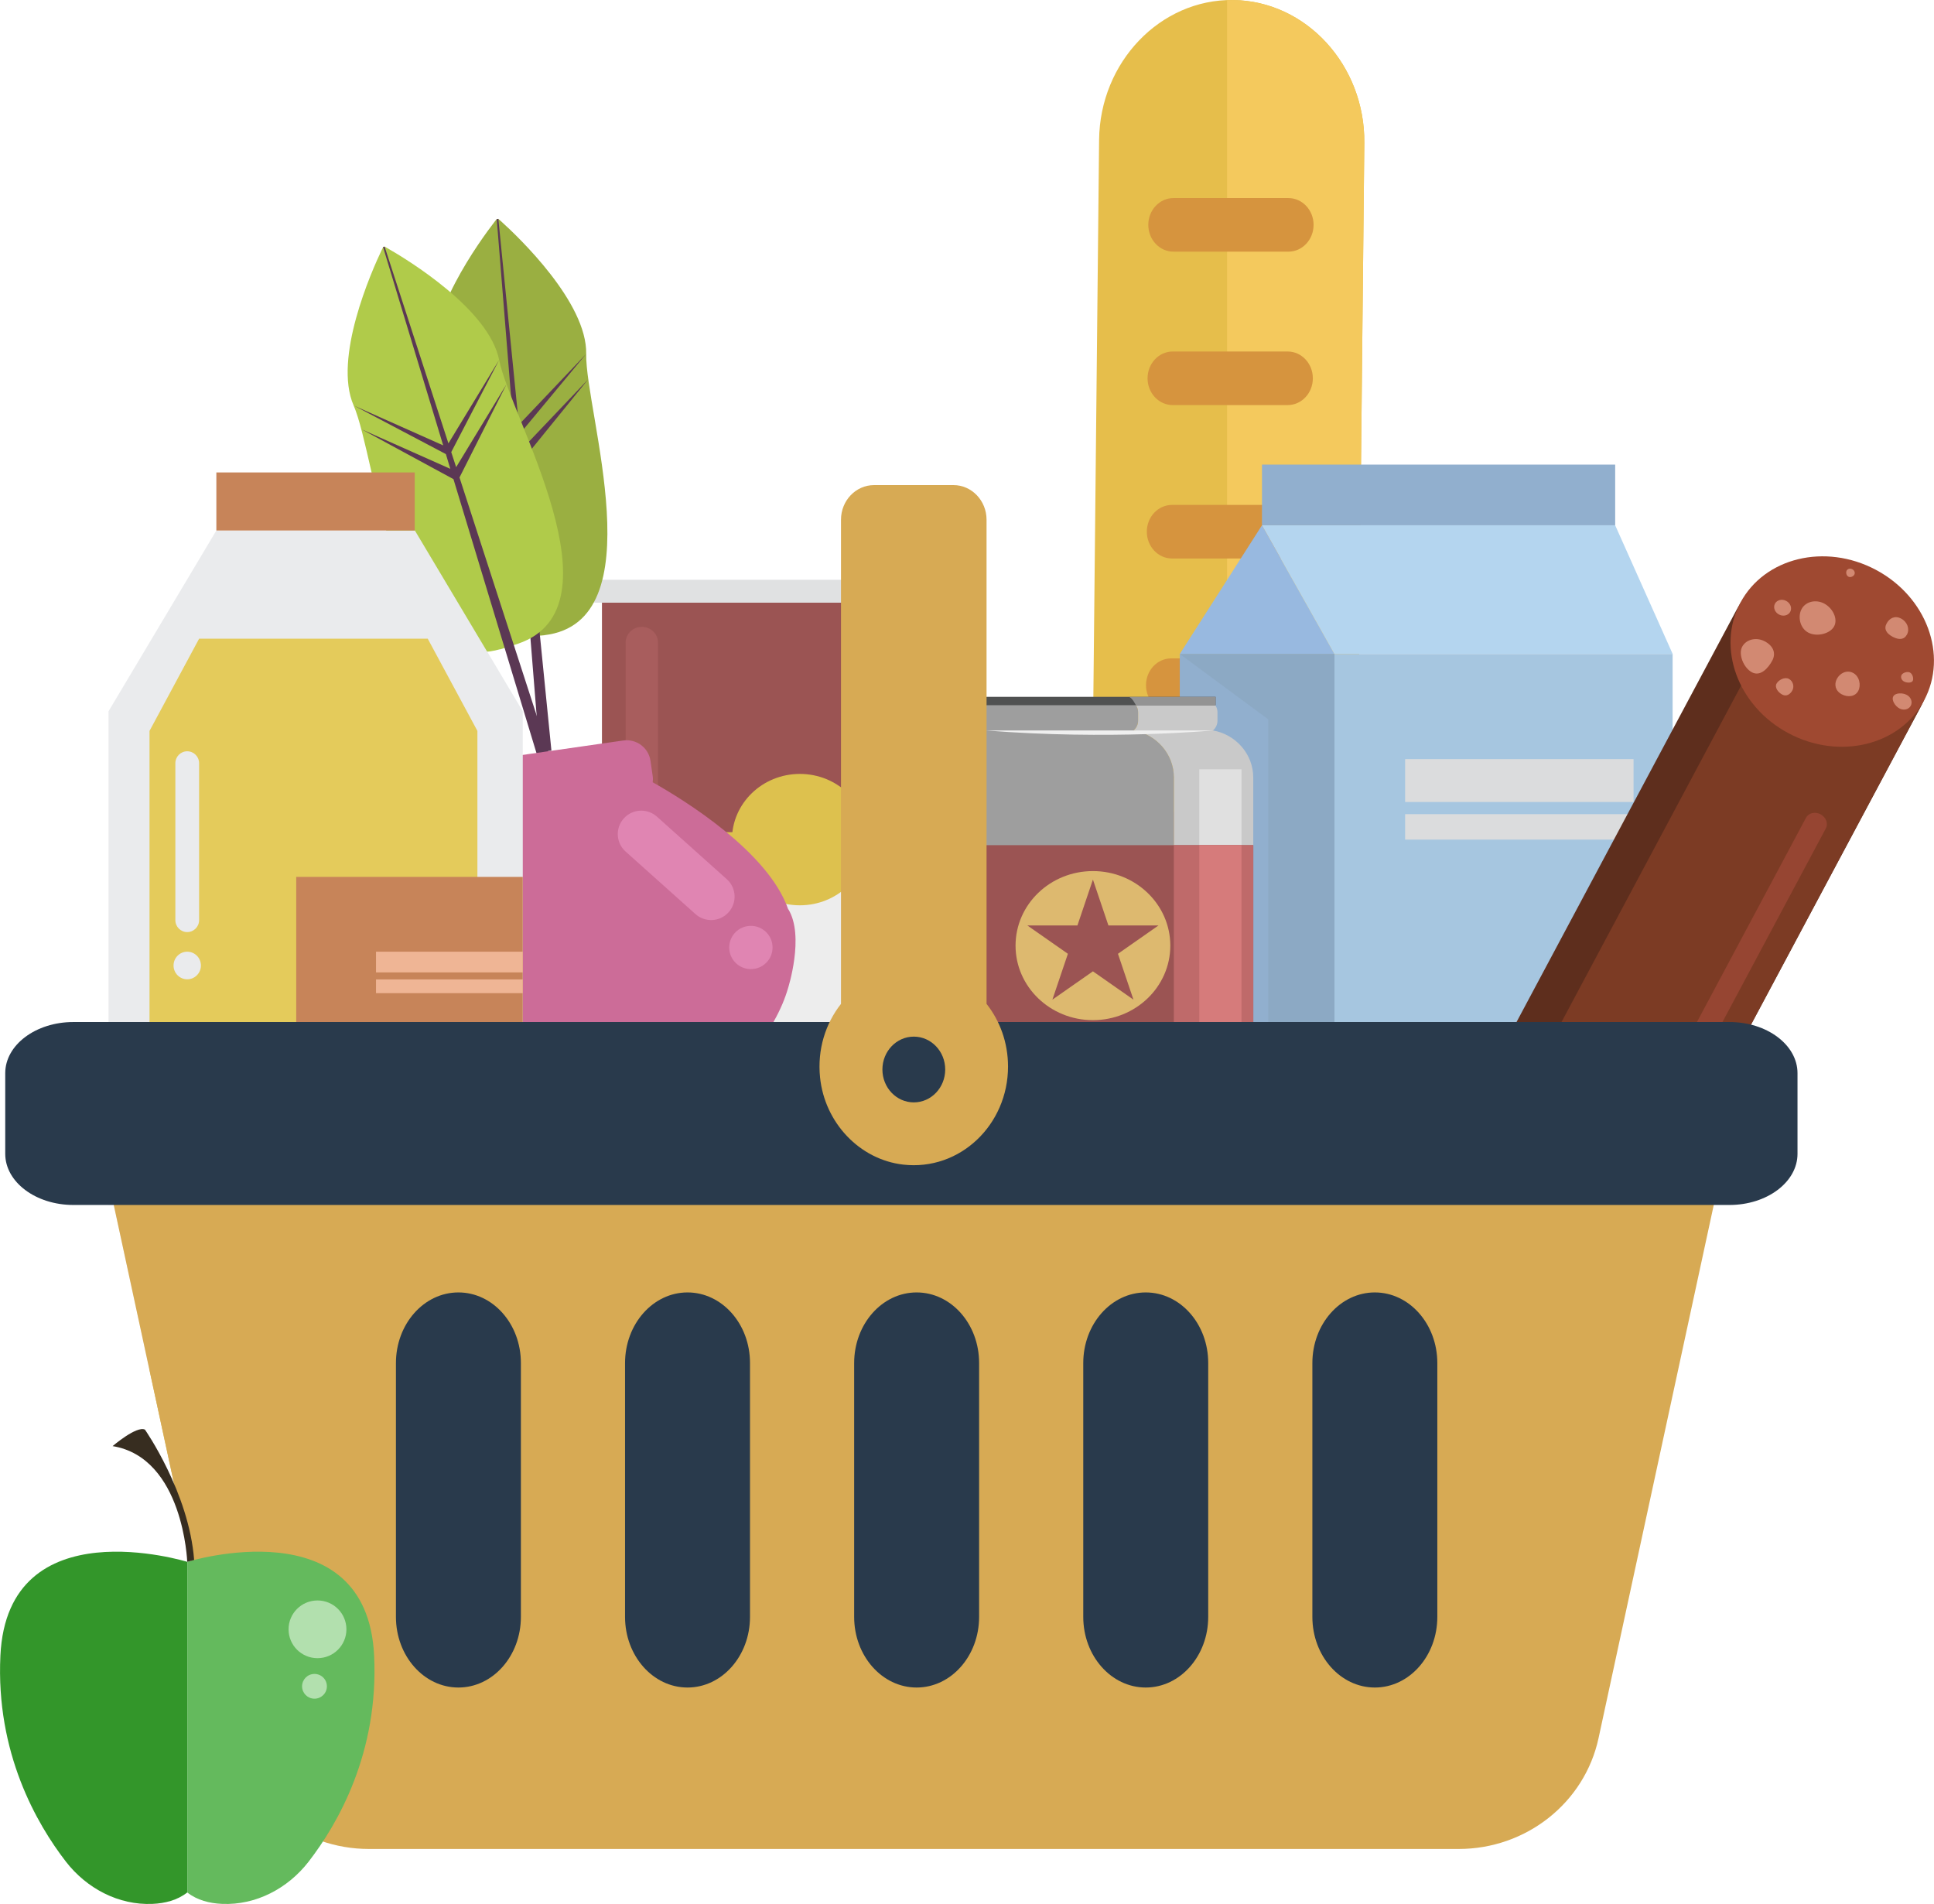<svg width="192" height="189" viewBox="0 0 192 189" fill="none" xmlns="http://www.w3.org/2000/svg">
<g clip-path="url(#clip0_1440_102458)">
<path d="M122.426 -9.18236e-05C115.184 -0.087 109.194 6.169 109.114 13.886L108.188 103.727C108.108 111.451 113.971 117.839 121.206 117.925C128.448 118.012 134.438 111.757 134.518 104.039L135.444 14.199C135.524 6.475 129.667 0.086 122.426 -9.18236e-05Z" fill="#E6BE4B"/>
<path d="M135.444 14.199L134.524 104.039C134.444 111.537 128.795 117.659 121.819 117.925V0.013C122.013 0.006 122.219 0.006 122.426 0.006C129.667 0.099 135.53 6.488 135.444 14.205V14.199Z" fill="#F4C95D"/>
<path d="M127.909 19.663H116.496C115.117 19.663 113.998 20.853 113.998 22.322C113.998 23.791 115.117 24.981 116.496 24.981H127.909C129.288 24.981 130.407 23.791 130.407 22.322C130.407 20.853 129.288 19.663 127.909 19.663Z" fill="#D6943E"/>
<path d="M127.836 34.893H116.423C115.044 34.893 113.925 36.083 113.925 37.552C113.925 39.021 115.044 40.211 116.423 40.211H127.836C129.215 40.211 130.334 39.021 130.334 37.552C130.334 36.083 129.215 34.893 127.836 34.893Z" fill="#D6943E"/>
<path d="M127.762 50.122H116.35C114.971 50.122 113.852 51.312 113.852 52.781C113.852 54.25 114.971 55.44 116.35 55.44H127.762C129.141 55.44 130.261 54.25 130.261 52.781C130.261 51.312 129.141 50.122 127.762 50.122Z" fill="#D6943E"/>
<path d="M127.682 65.357H116.27C114.891 65.357 113.771 66.547 113.771 68.016C113.771 69.486 114.891 70.675 116.27 70.675H127.682C129.061 70.675 130.181 69.486 130.181 68.016C130.181 66.547 129.061 65.357 127.682 65.357Z" fill="#D6943E"/>
<path d="M127.609 80.587H116.197C114.818 80.587 113.698 81.777 113.698 83.246C113.698 84.715 114.818 85.905 116.197 85.905H127.609C128.988 85.905 130.107 84.715 130.107 83.246C130.107 81.777 128.988 80.587 127.609 80.587Z" fill="#E5AB5E"/>
<path d="M127.536 95.816H116.123C114.744 95.816 113.625 97.006 113.625 98.475C113.625 99.944 114.744 101.134 116.123 101.134H127.536C128.915 101.134 130.034 99.944 130.034 98.475C130.034 97.006 128.915 95.816 127.536 95.816Z" fill="#E5AB5E"/>
<path d="M125.284 52.143L132.48 64.919H117.123L125.284 52.143Z" fill="#98B9E0"/>
<path d="M132.486 64.919H117.123V119.401H132.486V64.919Z" fill="#91AFCE"/>
<path d="M125.284 52.143H160.348L166.057 64.919H132.479L125.284 52.143Z" fill="#B4D5EF"/>
<path d="M166.051 64.919H132.479V119.401H166.051V64.919Z" fill="#A6C6E0"/>
<path d="M160.348 46.12H125.284V52.143H160.348V46.12Z" fill="#91AFCE"/>
<path d="M162.173 75.356H139.495V79.61H162.173V75.356Z" fill="#DBDCDD"/>
<path d="M162.173 80.82H139.495V83.346H162.173V80.82Z" fill="#DBDCDD"/>
<path d="M155.657 114.994H142.886V116.417H155.657V114.994Z" fill="#DBDCDD"/>
<path d="M117.123 64.919L125.904 71.407V119.401H132.48V64.919H117.123Z" fill="#8CA9C4"/>
<path d="M93.772 59.82H59.761V106.884H93.772V59.82Z" fill="#EDEDED"/>
<path d="M93.772 59.82H59.761V83.346H93.772V59.82Z" fill="#9B5453"/>
<path d="M79.408 89.867C83.132 89.867 86.15 86.947 86.15 83.346C86.15 79.744 83.132 76.825 79.408 76.825C75.685 76.825 72.666 79.744 72.666 83.346C72.666 86.947 75.685 89.867 79.408 89.867Z" fill="#DDC14E"/>
<path d="M93.772 82.608H59.761V83.891H93.772V82.608Z" fill="#DDC14E"/>
<path d="M63.718 62.227C62.832 62.227 62.112 62.925 62.112 63.782V79.391C62.112 80.248 62.832 80.946 63.718 80.946C64.604 80.946 65.323 80.248 65.323 79.391V63.782C65.323 62.925 64.604 62.227 63.718 62.227Z" fill="#A85D5D"/>
<path d="M63.718 89.375C64.77 89.375 65.623 88.551 65.623 87.534C65.623 86.517 64.77 85.692 63.718 85.692C62.666 85.692 61.812 86.517 61.812 87.534C61.812 88.551 62.666 89.375 63.718 89.375Z" fill="#F7F7F7"/>
<path d="M93.918 106.884H59.468C58.821 106.884 58.295 107.389 58.295 108.021C58.295 108.653 58.821 109.158 59.468 109.158H93.918C94.564 109.158 95.091 108.653 95.091 108.021C95.091 107.389 94.564 106.884 93.918 106.884Z" fill="#E0E1E2"/>
<path d="M93.625 57.554H59.175C58.528 57.554 58.002 58.059 58.002 58.69C58.002 59.322 58.528 59.827 59.175 59.827H93.625C94.271 59.827 94.798 59.322 94.798 58.69C94.798 58.059 94.271 57.554 93.625 57.554Z" fill="#E0E1E2"/>
<path d="M54.044 63.044V63.058L52.172 63.224V63.211C41.053 63.889 44.237 42.138 43.111 36.481C42.112 31.476 47.675 23.858 49.108 22.003C49.201 21.897 49.261 21.804 49.314 21.744L49.474 21.73C49.534 21.784 49.614 21.863 49.727 21.95C51.466 23.519 58.295 30.026 58.195 35.138C58.095 40.908 65.117 61.741 54.051 63.051L54.044 63.044Z" fill="#9AAF41"/>
<path d="M51.759 44.631L51.606 43.062L58.188 35.138L51.513 42.158L49.474 21.73L49.314 21.744L50.967 42.245L43.165 36.528L51.04 43.148L51.16 44.671L43.405 38.987L51.246 45.734L53.565 74.624L54.744 74.518L51.866 45.694L58.395 37.651L51.759 44.631Z" fill="#5B3854"/>
<path d="M51.433 63.889V63.902L49.648 64.461V64.447C38.921 67.465 37.409 45.535 35.104 40.244C33.065 35.557 36.883 26.936 37.889 24.829C37.955 24.702 37.995 24.603 38.035 24.529L38.188 24.483C38.262 24.523 38.355 24.583 38.482 24.649C40.514 25.812 48.575 30.732 49.554 35.744C50.68 41.401 61.973 60.279 51.44 63.896L51.433 63.889Z" fill="#B0CB4A"/>
<path d="M45.284 46.373L44.798 44.877L49.548 35.737L44.518 44.013L38.182 24.476L38.029 24.523L43.998 44.212L35.164 40.277L44.265 45.077L44.704 46.539L35.924 42.63L45.018 47.563L53.425 75.302L54.551 74.95L45.617 47.396L50.281 38.15L45.284 46.373Z" fill="#5B3854"/>
<path d="M78.256 90.259V90.285C76.297 84.569 67.929 79.417 64.798 77.655C64.825 77.456 64.831 77.25 64.798 77.044L64.578 75.528C64.392 74.225 63.179 73.321 61.873 73.507L47.449 75.575C46.144 75.761 45.237 76.971 45.424 78.273L45.644 79.789C45.644 79.789 45.657 79.842 45.664 79.875C43.912 81.597 36.197 89.534 35.711 96.109C35.711 96.109 35.117 101.028 38.262 104.371C40.621 107.728 46.13 112.335 58.995 115.579L60.128 115.858L60.141 115.924L60.221 115.878L60.314 115.898V115.831L61.314 115.246C73.306 108.194 77.11 101.972 78.229 98.109C78.229 98.109 79.895 92.924 78.262 90.259H78.256Z" fill="#CC6C98"/>
<path d="M72.152 87.274L65.217 81.066C64.257 80.208 62.785 80.288 61.926 81.245C61.066 82.202 61.146 83.671 62.105 84.529L69.041 90.737C70 91.595 71.473 91.515 72.332 90.558C73.192 89.601 73.112 88.132 72.152 87.274Z" fill="#E085B2"/>
<path d="M74.544 96.201C75.733 96.201 76.696 95.24 76.696 94.054C76.696 92.868 75.733 91.907 74.544 91.907C73.356 91.907 72.393 92.868 72.393 94.054C72.393 95.24 73.356 96.201 74.544 96.201Z" fill="#E085B2"/>
<path d="M60.061 122.918L59.714 121.901C60.361 121.681 60.867 121.143 61.007 120.525C61.16 119.833 60.874 119.109 60.174 118.437C59.641 117.925 59.375 117.307 59.401 116.656C59.461 115.32 60.754 114.276 60.807 114.229L61.48 115.067C61.213 115.286 60.507 116.004 60.474 116.702C60.461 117.041 60.607 117.354 60.92 117.653C61.893 118.584 62.293 119.68 62.053 120.744C61.833 121.734 61.067 122.565 60.054 122.904L60.061 122.918Z" fill="#CC6C98"/>
<path d="M96.676 116.689L97.775 117.687H120.793L121.626 116.689H96.676Z" fill="#515151"/>
<path d="M120.421 72.511C120.694 72.271 120.867 71.926 120.867 71.54V70.716C120.867 69.998 120.267 69.406 119.528 69.406H111.646C112.379 69.406 112.986 69.991 112.986 70.716V71.54C112.986 71.926 112.812 72.271 112.539 72.511C114.804 72.909 116.537 74.857 116.537 77.184V112.402C116.537 115.014 114.351 117.148 111.68 117.148H119.561C122.233 117.148 124.418 115.014 124.418 112.402V77.184C124.418 74.857 122.686 72.909 120.421 72.511Z" fill="#C9C9C9"/>
<path d="M116.536 112.395V77.177C116.536 74.85 114.804 72.903 112.539 72.504C112.812 72.264 112.985 71.919 112.985 71.533V70.709C112.985 69.991 112.386 69.399 111.646 69.399H98.761C98.028 69.399 97.422 69.984 97.422 70.709V71.533C97.422 71.919 97.595 72.264 97.868 72.504C95.603 72.903 93.871 74.85 93.871 77.177V112.395C93.871 115.007 96.056 117.141 98.728 117.141H111.679C114.351 117.141 116.536 115.007 116.536 112.395Z" fill="#9E9E9E"/>
<path d="M97.875 72.51H120.42C120.42 72.51 110.154 73.487 97.875 72.51Z" fill="#EFEFEF"/>
<path d="M120.68 69.173H97.608V70.004H120.68V69.173Z" fill="#505151"/>
<path d="M112.772 70.011C112.772 70.011 112.372 69.18 112.039 69.18H120.68V70.011H112.772Z" fill="#939393"/>
<path d="M123.252 76.366H119.062V112.741H123.252V76.366Z" fill="#E0E0E0"/>
<path d="M124.424 83.897H93.878V104.272H124.424V83.897Z" fill="#9B5453"/>
<path d="M124.418 83.897H116.536V104.272H124.418V83.897Z" fill="#BF6A6A"/>
<path d="M108.502 101.267C112.744 101.267 116.184 97.955 116.184 93.869C116.184 89.783 112.744 86.47 108.502 86.47C104.259 86.47 100.82 89.783 100.82 93.869C100.82 97.955 104.259 101.267 108.502 101.267Z" fill="#DDB96F"/>
<path d="M108.501 87.314L110.04 91.868H115.01L110.986 94.68L112.525 99.233L108.501 96.421L104.477 99.233L106.016 94.68L101.992 91.868H106.962L108.501 87.314Z" fill="#9B5453"/>
<path d="M123.252 83.897H119.062V104.272H123.252V83.897Z" fill="#D67B7B"/>
<path d="M152.732 122.525L153.425 128.502L146.656 124.912L151.62 122.253L152.732 122.525Z" fill="#5E2E1D"/>
<path d="M150.86 122.818C145.817 120.139 143.678 114.343 146.07 109.856L172.466 60.412C174.012 57.514 177.063 55.879 180.387 55.812C182.22 55.759 184.118 56.191 185.917 57.142C190.96 59.82 193.099 65.617 190.707 70.104L164.311 119.548C162.206 123.49 157.296 125.105 152.712 123.603C152.093 123.39 151.473 123.137 150.86 122.812V122.818Z" fill="#5E2E1D"/>
<path d="M152.713 123.609C148.895 120.611 147.563 115.426 149.801 111.232L177.75 58.877C178.409 57.633 179.315 56.596 180.388 55.812C182.22 55.759 184.119 56.191 185.918 57.142C190.961 59.82 193.1 65.617 190.708 70.104L164.312 119.548C162.207 123.49 157.296 125.105 152.713 123.603V123.609Z" fill="#7C3B24"/>
<path d="M191.018 69.525C193.41 65.043 191.266 59.241 186.229 56.564C181.192 53.887 175.17 55.35 172.778 59.831C170.385 64.313 172.53 70.116 177.567 72.793C182.604 75.469 188.626 74.006 191.018 69.525Z" fill="#9F4931"/>
<path d="M188.735 61.403C189.348 61.728 189.608 62.433 189.322 62.978C189.035 63.523 188.509 63.536 187.896 63.211C187.283 62.885 187.003 62.446 187.29 61.901C187.576 61.356 188.122 61.077 188.735 61.403Z" fill="#D28972"/>
<path d="M177.596 67.392C178.016 67.618 178.142 68.156 177.942 68.529C177.743 68.901 177.363 69.174 176.943 68.954C176.523 68.735 176.164 68.243 176.363 67.871C176.563 67.498 177.176 67.166 177.596 67.392Z" fill="#D28972"/>
<path d="M183.891 56.504C184.104 56.617 184.191 56.856 184.091 57.042C183.991 57.228 183.705 57.354 183.498 57.241C183.291 57.128 183.232 56.822 183.331 56.636C183.431 56.45 183.685 56.39 183.891 56.504Z" fill="#D28972"/>
<path d="M177.729 60.73C177.928 60.357 177.749 59.874 177.33 59.652C176.912 59.429 176.411 59.551 176.212 59.923C176.013 60.296 176.191 60.779 176.61 61.001C177.029 61.224 177.53 61.102 177.729 60.73Z" fill="#D28972"/>
<path d="M183.971 66.8C184.604 67.132 184.777 68.03 184.478 68.588C184.178 69.147 183.465 69.253 182.839 68.921C182.212 68.588 182.059 67.95 182.359 67.385C182.659 66.82 183.345 66.468 183.971 66.8Z" fill="#D28972"/>
<path d="M189.295 68.981C189.714 69.2 189.894 69.685 189.694 70.057C189.494 70.43 188.995 70.549 188.575 70.33C188.155 70.111 187.756 69.506 187.955 69.133C188.155 68.761 188.875 68.754 189.295 68.981Z" fill="#D28972"/>
<path d="M189.621 66.767C189.874 66.9 190.007 67.365 189.888 67.591C189.768 67.817 189.275 67.791 189.021 67.651C188.768 67.512 188.662 67.226 188.782 67C188.902 66.774 189.368 66.628 189.614 66.761L189.621 66.767Z" fill="#D28972"/>
<path d="M181.1 59.913C181.94 60.359 182.486 61.429 182.086 62.174C181.686 62.918 180.361 63.244 179.521 62.798C178.682 62.353 178.455 61.203 178.855 60.459C179.255 59.714 180.261 59.468 181.1 59.913Z" fill="#D28972"/>
<path d="M175.197 63.663C176.037 64.108 176.343 64.832 175.943 65.577C175.544 66.322 174.771 67.186 173.931 66.74C173.092 66.295 172.559 64.952 172.952 64.208C173.345 63.463 174.358 63.217 175.197 63.663Z" fill="#D28972"/>
<path d="M166.456 109.962L181.26 82.236C181.52 81.75 181.286 81.126 180.74 80.833C180.194 80.541 179.541 80.7 179.288 81.185L164.484 108.912C164.224 109.397 164.458 110.022 165.004 110.314C165.55 110.607 166.203 110.447 166.456 109.962Z" fill="#964532"/>
<path d="M164.963 113.125C165.26 112.567 164.993 111.846 164.367 111.513C163.74 111.179 162.99 111.361 162.693 111.919C162.395 112.476 162.662 113.198 163.289 113.531C163.916 113.864 164.665 113.682 164.963 113.125Z" fill="#964532"/>
<path d="M48.361 64.686L41.186 52.661H21.479L10.773 70.609V119.607H11.299L14.843 135.993L17.961 150.398L19.034 155.384H50.38C51.219 155.384 51.899 154.699 51.899 153.855V70.609L48.368 64.686H48.361Z" fill="#EAEBED"/>
<path d="M47.395 72.556V150.405H17.954L14.843 136V72.556L19.766 63.403H42.465L47.395 72.556Z" fill="#E4CB5B"/>
<path d="M41.172 46.898H21.479V52.661H41.172V46.898Z" fill="#C78459"/>
<path d="M18.587 74.578C17.934 74.578 17.408 75.109 17.408 75.767V91.336C17.408 91.994 17.934 92.526 18.587 92.526C19.24 92.526 19.767 91.994 19.767 91.336V75.767C19.767 75.109 19.24 74.578 18.587 74.578Z" fill="#EAEBED"/>
<path d="M18.588 97.212C19.338 97.212 19.947 96.599 19.947 95.843C19.947 95.086 19.338 94.473 18.588 94.473C17.837 94.473 17.229 95.086 17.229 95.843C17.229 96.599 17.837 97.212 18.588 97.212Z" fill="#EAEBED"/>
<path d="M51.899 87.048H29.407V133.108H51.899V87.048Z" fill="#C78459"/>
<path d="M51.893 94.473H37.329V96.527H51.893V94.473Z" fill="#EFB595"/>
<path d="M51.893 97.225H37.329V98.588H51.893V97.225Z" fill="#EFB595"/>
<path d="M47.395 106.605C48.721 105.827 50.26 105.395 51.899 105.395V104.531C50.273 104.531 48.747 104.916 47.395 105.621C45.789 106.459 44.424 107.715 43.477 109.25C42.525 110.786 41.978 112.607 41.978 114.555C41.978 116.177 42.365 117.713 43.044 119.062C43.138 119.248 43.231 119.441 43.338 119.62C44.297 121.262 45.709 122.605 47.395 123.483C48.747 124.187 50.273 124.579 51.899 124.579V123.715C50.26 123.715 48.727 123.277 47.395 122.505C46.176 121.794 45.13 120.81 44.35 119.627C44.23 119.448 44.11 119.261 44.004 119.069C43.251 117.733 42.825 116.204 42.825 114.562C42.825 112.787 43.324 111.125 44.204 109.729C44.996 108.446 46.089 107.376 47.395 106.618V106.605Z" fill="#EFB595"/>
<path d="M170.255 119.056L170.135 119.614L158.696 172.548C157.31 178.956 151.52 183.542 144.811 183.542H36.629C29.921 183.542 24.131 178.956 22.745 172.548L19.028 155.391L17.955 150.405L14.837 136L11.293 119.614L11.173 119.056H170.248H170.255Z" fill="#D7AA54"/>
<path d="M178.449 106.532V114.536C178.449 117.341 175.424 119.614 171.693 119.614H7.282C3.551 119.614 0.52 117.341 0.52 114.536V106.532C0.52 103.727 3.551 101.454 7.282 101.454H171.693C175.424 101.454 178.449 103.727 178.449 106.532Z" fill="#293A4C"/>
<path d="M97.941 99.652V51.591C97.941 49.697 96.469 48.154 94.657 48.154H86.775C84.963 48.154 83.491 49.69 83.491 51.591V99.652C81.959 101.6 81.126 104.172 81.412 106.951C81.872 111.458 85.343 115.107 89.654 115.606C95.296 116.257 100.073 111.651 100.073 105.874C100.073 103.508 99.274 101.34 97.941 99.652Z" fill="#D7AA54"/>
<path d="M90.719 109.431C92.442 109.431 93.837 107.969 93.837 106.167C93.837 104.364 92.442 102.903 90.719 102.903C88.998 102.903 87.602 104.364 87.602 106.167C87.602 107.969 88.998 109.431 90.719 109.431Z" fill="#293A4C"/>
<path d="M45.509 128.296C42.085 128.296 39.307 131.434 39.307 135.309V160.503C39.307 164.379 42.085 167.516 45.509 167.516C48.934 167.516 51.712 164.379 51.712 160.503V135.309C51.718 131.434 48.94 128.296 45.509 128.296Z" fill="#293A4C"/>
<path d="M68.254 128.296C64.83 128.296 62.052 131.434 62.052 135.309V160.503C62.052 164.379 64.83 167.516 68.254 167.516C71.679 167.516 74.457 164.379 74.457 160.503V135.309C74.464 131.434 71.685 128.296 68.254 128.296Z" fill="#293A4C"/>
<path d="M90.999 128.296C87.575 128.296 84.797 131.434 84.797 135.309V160.503C84.797 164.379 87.575 167.516 90.999 167.516C94.424 167.516 97.202 164.379 97.202 160.503V135.309C97.209 131.434 94.43 128.296 90.999 128.296Z" fill="#293A4C"/>
<path d="M113.745 128.296C110.32 128.296 107.542 131.434 107.542 135.309V160.503C107.542 164.379 110.32 167.516 113.745 167.516C117.169 167.516 119.947 164.379 119.947 160.503V135.309C119.954 131.434 117.176 128.296 113.745 128.296Z" fill="#293A4C"/>
<path d="M136.49 128.296C133.065 128.296 130.287 131.434 130.287 135.309V160.503C130.287 164.379 133.065 167.516 136.49 167.516C139.914 167.516 142.692 164.379 142.692 160.503V135.309C142.692 131.434 139.914 128.296 136.49 128.296Z" fill="#293A4C"/>
<path d="M18.587 155.038C18.587 155.038 0.753 149.514 0.04 164.344C-0.427 173.997 3.644 181.049 6.542 184.799C8.601 187.458 11.772 189.139 15.136 188.993C16.376 188.94 17.601 188.634 18.587 187.863V155.038Z" fill="#33962A"/>
<path d="M18.588 155.038C18.588 155.038 36.423 149.514 37.142 164.344C37.609 173.997 33.538 181.049 30.64 184.799C28.581 187.458 25.41 189.139 22.046 188.993C20.806 188.94 19.581 188.634 18.595 187.863V155.038H18.588Z" fill="#64BA5D"/>
<path d="M31.52 164.603C33.106 164.603 34.391 163.32 34.391 161.738C34.391 160.155 33.106 158.873 31.52 158.873C29.934 158.873 28.648 160.155 28.648 161.738C28.648 163.32 29.934 164.603 31.52 164.603Z" fill="#B2E0AE"/>
<path d="M31.221 168.625C31.901 168.625 32.453 168.074 32.453 167.395C32.453 166.716 31.901 166.166 31.221 166.166C30.54 166.166 29.988 166.716 29.988 167.395C29.988 168.074 30.54 168.625 31.221 168.625Z" fill="#B2E0AE"/>
<path d="M18.587 155.038C18.587 155.038 18.214 144.708 11.179 143.551C11.179 143.551 13.57 141.504 14.39 141.916C14.39 141.916 18.76 148.158 19.273 154.852L18.587 155.038Z" fill="#372D20"/>
</g>
<defs>
<clipPath id="clip0_1440_102458">
<rect width="192" height="189" fill="white"/>
</clipPath>
</defs>
</svg>
